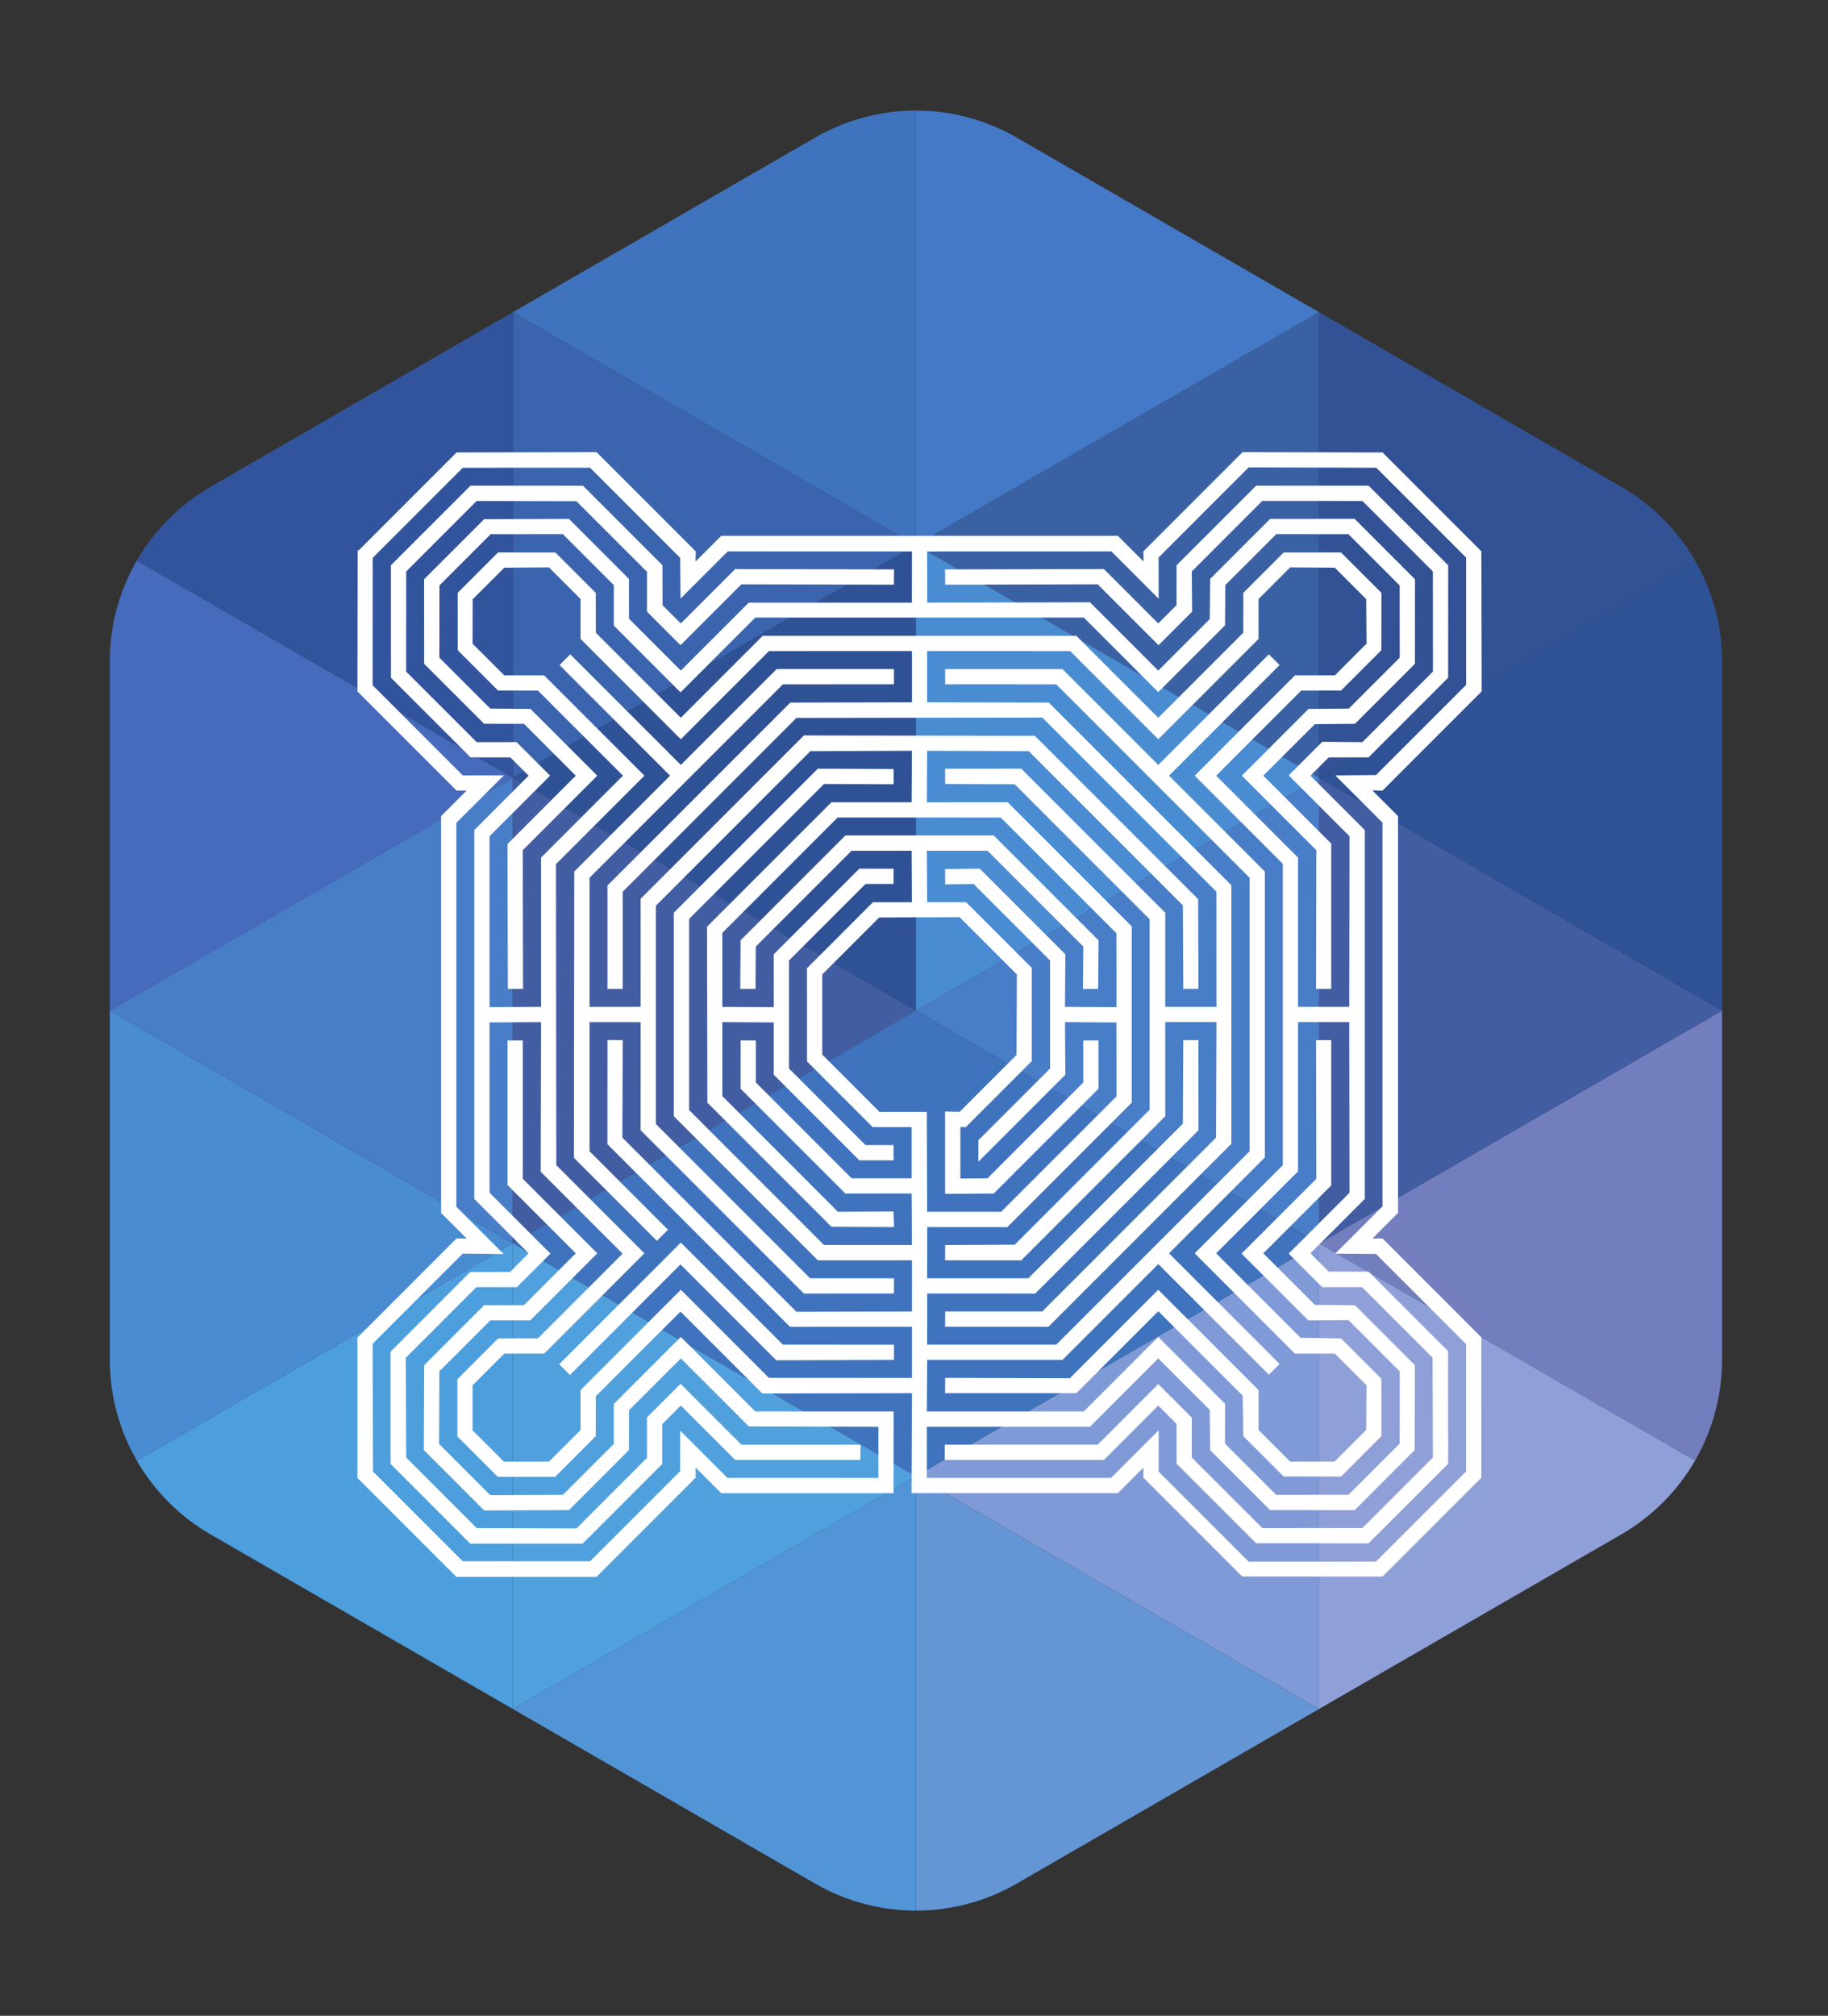 <?xml version="1.0" encoding="UTF-8" standalone="no"?>
<svg
   xmlns:dc="http://purl.org/dc/elements/1.1/"
   xmlns:cc="http://creativecommons.org/ns#"
   xmlns:rdf="http://www.w3.org/1999/02/22-rdf-syntax-ns#"
   xmlns:svg="http://www.w3.org/2000/svg"
   xmlns="http://www.w3.org/2000/svg"
   xmlns:sodipodi="http://sodipodi.sourceforge.net/DTD/sodipodi-0.dtd"
   xmlns:inkscape="http://www.inkscape.org/namespaces/inkscape"
   id="svg6693"
   version="1.1"
   xml:space="preserve"
   width="169.028"
   height="186.32"
   viewBox="0 0 169.028 186.32"
   inkscape:version="0.48.4 r9939"
   inkscape:export-xdpi="532.45001"
   inkscape:export-ydpi="532.45001"><rect x="0" y="0" width="169.028" height="186.32" fill="#333333" stroke="none"/><sodipodi:namedview
     pagecolor="#ffffff"
     bordercolor="#666666"
     borderopacity="1"
     objecttolerance="10"
     gridtolerance="10"
     guidetolerance="10"
     inkscape:pageopacity="0"
     inkscape:pageshadow="2"
     inkscape:window-width="1869"
     inkscape:window-height="1056"
     id="namedview60"
     showgrid="false"
     inkscape:zoom="5.5053034"
     inkscape:cx="88.690084"
     inkscape:cy="96.767412"
     inkscape:window-x="51"
     inkscape:window-y="24"
     inkscape:window-maximized="1"
     inkscape:current-layer="lion"
     showguides="true"
     inkscape:guide-bbox="true" /><defs
     id="defs6697"><clipPath
       clipPathUnits="userSpaceOnUse"
       id="clipPath6707"><path
         d="m 0,870.236 623.626,0 L 623.626,0 0,0 0,870.236 Z"
         id="path6709" /></clipPath><clipPath
       clipPathUnits="userSpaceOnUse"
       id="clipPath6719"><path
         d="m 0,870.236 623.626,0 L 623.626,0 0,0 0,870.236 Z"
         id="path6721" /></clipPath><clipPath
       clipPathUnits="userSpaceOnUse"
       id="clipPath6731"><path
         d="m 0,870.236 623.626,0 L 623.626,0 0,0 0,870.236 Z"
         id="path6733" /></clipPath><clipPath
       id="clipPath4150"
       clipPathUnits="userSpaceOnUse"><path
         id="path4152"
         d="m 0,870.236 623.626,0 L 623.626,0 0,0 0,870.236 Z" /></clipPath><clipPath
       id="clipPath4162"
       clipPathUnits="userSpaceOnUse"><path
         id="path4164"
         d="m 0,870.236 623.626,0 L 623.626,0 0,0 0,870.236 Z" /></clipPath><clipPath
       id="clipPath4390"
       clipPathUnits="userSpaceOnUse"><path
         id="path4392"
         d="m 0,870.236 623.626,0 L 623.626,0 0,0 0,870.236 Z" /></clipPath><clipPath
       id="clipPath4398"
       clipPathUnits="userSpaceOnUse"><path
         id="path4400"
         d="m -80.514,14.173 -595.276,0 0,841.89 595.276,0 0,-841.89 z" /></clipPath><clipPath
       id="clipPath6707-4"
       clipPathUnits="userSpaceOnUse"><path
         id="path6709-2"
         d="m 0,870.236 623.626,0 L 623.626,0 0,0 0,870.236 Z" /></clipPath><clipPath
       id="clipPath6719-3"
       clipPathUnits="userSpaceOnUse"><path
         id="path6721-3"
         d="m 0,870.236 623.626,0 L 623.626,0 0,0 0,870.236 Z" /></clipPath><clipPath
       id="clipPath6731-1"
       clipPathUnits="userSpaceOnUse"><path
         id="path6733-5"
         d="m 0,870.236 623.626,0 L 623.626,0 0,0 0,870.236 Z" /></clipPath><clipPath
       clipPathUnits="userSpaceOnUse"
       id="clipPath4150-1"><path
         d="m 0,870.236 623.626,0 L 623.626,0 0,0 0,870.236 Z"
         id="path4152-0" /></clipPath><clipPath
       clipPathUnits="userSpaceOnUse"
       id="clipPath4162-3"><path
         d="m 0,870.236 623.626,0 L 623.626,0 0,0 0,870.236 Z"
         id="path4164-5" /></clipPath><clipPath
       clipPathUnits="userSpaceOnUse"
       id="clipPath4390-2"><path
         d="m 0,870.236 623.626,0 L 623.626,0 0,0 0,870.236 Z"
         id="path4392-2" /></clipPath><clipPath
       clipPathUnits="userSpaceOnUse"
       id="clipPath4398-1"><path
         d="m -80.514,14.173 -595.276,0 0,841.89 595.276,0 0,-841.89 z"
         id="path4400-4" /></clipPath></defs><g
     transform="matrix(1.295,0,0,1.295,-420.055,-610.939)"
     id="lion"><title
       id="title17040">lion</title><g
       id="g5080"
       transform="matrix(1.25,0,0,-1.25,-1.3964844e-4,1275.397)"><path
         d="m 288.789,571.907 0,0 -21.482,-12.403 c 0.994,-1.721 2.433,-3.185 4.214,-4.213 l 17.268,-9.97 0,26.586 z"
         style="fill:#4c9edc;fill-opacity:1;fill-rule:nonzero;stroke:none"
         id="path5082-8" /><path
         d="m 265.765,585.2 0,-19.939 c 0,-2.057 0.549,-4.035 1.542,-5.756 l 21.482,12.402 -23.024,13.293 z"
         style="fill:#498cd2;fill-opacity:1;fill-rule:nonzero;stroke:none"
         id="path5084-8" /><path
         d="m 288.789,571.907 0,26.586 -23.024,-13.293 0,0 23.024,-13.293 z"
         style="fill:#487dc8;fill-opacity:1;fill-rule:nonzero;stroke:none"
         id="path5086-9" /><path
         d="m 288.789,545.321 0,0 17.268,-9.97 c 1.781,-1.028 3.769,-1.542 5.756,-1.542 l 0,24.805 -23.024,-13.293 z"
         style="fill:#5295d6;fill-opacity:1;fill-rule:nonzero;stroke:none"
         id="path5088-6" /><path
         d="m 267.307,610.895 c -0.994,-1.721 -1.542,-3.7 -1.542,-5.756 l 0,-19.94 23.024,13.293 -21.482,12.403 z"
         style="fill:#476bbc;fill-opacity:1;fill-rule:nonzero;stroke:none"
         id="path5090-0" /><path
         d="m 334.837,545.321 0,26.586 -23.024,-13.293 23.024,-13.293 z"
         style="fill:#7f9ad6;fill-opacity:1;fill-rule:nonzero;stroke:none"
         id="path5092-2" /><path
         d="m 356.319,559.504 c 0.994,1.721 1.542,3.7 1.542,5.756 l 0,19.939 -23.024,-13.293 21.482,-12.402 z"
         style="fill:#727ebd;fill-opacity:1;fill-rule:nonzero;stroke:none"
         id="path5094-5" /><path
         d="m 334.837,571.907 0,-26.586 17.268,9.97 c 1.781,1.028 3.22,2.492 4.214,4.214 l -21.482,12.402 z"
         style="fill:#8f9fd8;fill-opacity:1;fill-rule:nonzero;stroke:none"
         id="path5096-0" /><path
         d="m 334.837,598.493 0,0 0,-26.586 23.024,13.293 0,0 -23.024,13.293 z"
         style="fill:#425da2;fill-opacity:1;fill-rule:nonzero;stroke:none"
         id="path5098-9" /><path
         d="m 311.813,558.614 0,-24.805 c 1.987,0 3.975,0.514 5.756,1.542 l 17.268,9.97 -23.024,13.293 z"
         style="fill:#6495d5;fill-opacity:1;fill-rule:nonzero;stroke:none"
         id="path5100-5" /><path
         d="m 311.813,611.786 -23.024,13.293 0,-26.586 23.024,13.293 z"
         style="fill:#3a64ad;fill-opacity:1;fill-rule:nonzero;stroke:none"
         id="path5102-1" /><path
         d="m 311.813,611.786 23.024,-13.293 0,26.586 -23.024,-13.293 z"
         style="fill:#3a61a3;fill-opacity:1;fill-rule:nonzero;stroke:none"
         id="path5104-7" /><path
         d="m 267.307,610.895 21.482,-12.403 0,26.586 -17.268,-9.969 c -1.781,-1.029 -3.22,-2.493 -4.214,-4.214"
         style="fill:#32549d;fill-opacity:1;fill-rule:nonzero;stroke:none"
         id="path5106-7" /><path
         d="m 334.837,598.493 23.024,-13.293 0,19.939 c 0,2.057 -0.548,4.035 -1.542,5.757 l -21.482,-12.403 z"
         style="fill:#2f5296;fill-opacity:1;fill-rule:nonzero;stroke:none"
         id="path5108-7" /><path
         d="m 334.837,598.493 21.482,12.403 c -0.994,1.721 -2.433,3.185 -4.214,4.213 l -17.268,9.97 0,-26.586 z"
         style="fill:#325295;fill-opacity:1;fill-rule:nonzero;stroke:none"
         id="path5110-4" /><path
         d="m 334.837,625.079 -17.269,9.97 c -1.781,1.028 -3.768,1.542 -5.755,1.542 l 0,-24.805 23.024,13.293 z"
         style="fill:#4379c6;fill-opacity:1;fill-rule:nonzero;stroke:none"
         id="path5112-0" /><path
         d="m 311.813,611.786 0,24.805 c -1.987,0 -3.975,-0.514 -5.755,-1.542 l -17.269,-9.97 23.024,-13.293 z"
         style="fill:#3f73bd;fill-opacity:1;fill-rule:nonzero;stroke:none"
         id="path5114-8" /><path
         d="m 288.789,545.321 23.024,13.293 -23.024,13.293 0,-26.586 z"
         style="fill:#50a0dd;fill-opacity:1;fill-rule:nonzero;stroke:none"
         id="path5116-4" /><path
         id="path5118-4"
         style="fill:#425da2;fill-opacity:1;fill-rule:nonzero;stroke:none"
         d="m 288.789,598.493 0,0 0,-26.586 23.024,13.293 0,0 -23.024,13.293 z" /><path
         id="path5120-6"
         style="fill:#487dc8;fill-opacity:1;fill-rule:nonzero;stroke:none"
         d="m 334.837,571.907 0,26.586 -23.024,-13.293 0,0 23.024,-13.293 z" /><path
         id="path5122-9"
         transform="matrix(0.8,0,0,-0.8,1.1171875e-4,1020.318)"
         d="m 389.766,543.896 0,0.002 -28.779,16.615 28.779,16.617 28.781,-16.617 -28.781,-16.617 z"
         style="fill:#3f73bd;fill-opacity:1;fill-rule:nonzero;stroke:none" /><path
         id="path5124-5"
         style="fill:#2f5296;fill-opacity:1;fill-rule:nonzero;stroke:none"
         d="m 311.813,585.2 0,26.586 -23.024,-13.293 23.024,-13.293 z" /><path
         id="path5126-1"
         style="fill:#498cd2;fill-opacity:1;fill-rule:nonzero;stroke:none"
         d="m 311.813,585.2 23.024,13.293 -23.024,13.293 0,-26.586 z" /></g><path
       inkscape:connector-curvature="0"
       d="m 482.012,471.663 c -0.683,-0.393 -1.387,-0.719 -2.102,-0.988 5.132,4.25 6.599,11.701 3.152,17.66 -3.452,5.957 -10.653,8.385 -16.891,6.049 0.588,0.486 1.221,0.934 1.904,1.326 6.639,3.852 15.14,1.589 18.989,-5.051 3.852,-6.639 1.59,-15.145 -5.052,-18.996"
       style="fill:#ffffff;fill-opacity:1;fill-rule:nonzero;stroke:none"
       id="path255" /><g
       style="display:inline;fill:#ffffff;fill-opacity:1;stroke:#ffffff;stroke-opacity:1"
       id="g11"
       transform="matrix(0.127,0,0,-0.127,352.255,597.474)"><path
         style="fill:#ffffff;fill-opacity:1;stroke:#ffffff;stroke-width:2.969;stroke-linecap:butt;stroke-linejoin:miter;stroke-miterlimit:10;stroke-opacity:1;stroke-dasharray:none"
         id="path15"
         d="m -16.996,679.338 -0.164,-77.459 54.887,-54.887 8.596,0 -16.437,-16.437 0,-221.781 16.601,-16.601 -8.76,0.164 -54.887,-54.888 0,-77.623 54.723,-54.723 77.623,0 54.888,54.888 -0.164,8.76 16.601,-16.601 94.815,0 0.033,42.945 -76.902,0 -41.272,41.272 -36.22,-36.22 0,-22.441 -29.494,-29.494 -42.027,-0.164 -29.658,29.658 0.164,42.027 29.494,29.494 22.441,0 36.22,36.22 -41.272,41.272 0,76.902 -5.61,-0.033 0,-79.132 39.008,-39.009 -30.61,-30.61 -22.408,-0.033 -32.841,-32.841 -0.197,-46.456 33.07,-33.07 46.456,0.197 32.841,32.841 0.033,22.408 30.61,30.61 38.812,-38.812 73.752,-0.197 0,-31.758 -86.974,0.033 -24.475,24.475 0,-19.816 -51.541,-51.541 -72.801,0.033 -51.311,51.311 -0.23,72.997 51.541,51.541 20.013,-0.197 -24.475,24.475 0,216.925 24.639,24.639 -20.177,-0.033 -51.541,51.541 0.033,72.801 51.508,51.508 72.801,0.033 51.541,-51.541 0.164,-19.98 24.475,24.475 105.674,-0.033 -0.033,-31.725 -92.584,0 -38.812,-38.812 -30.61,30.61 -0.033,22.408 -32.841,32.841 -46.489,-0.164 -32.873,-32.873 0.033,-46.292 32.841,-32.841 22.408,-0.033 30.61,-30.61 -39.008,-39.009 0.197,-79.329 5.577,0 -0.164,77.066 41.272,41.272 -36.056,36.056 -22.605,0.164 -29.494,29.494 0.033,41.83 29.658,29.658 41.83,0.033 29.494,-29.494 0,-22.769 36.056,-36.056 41.436,41.436 185.889,0 41.272,-41.272 36.056,36.056 0.164,22.605 29.494,29.494 41.83,-0.033 29.658,-29.658 0.033,-41.83 -29.494,-29.494 -22.605,-0.164 -36.056,-36.056 41.272,-41.272 -0.164,-77.066 5.577,0 0,79.526 -38.812,38.812 30.413,30.413 22.605,0.23 32.841,32.841 0.033,46.292 -33.07,33.07 -46.292,-0.033 -32.841,-32.841 -0.23,-22.605 -30.413,-30.413 -39.009,39.009 -92.387,-0.197 -0.033,31.725 105.674,0.033 24.475,-24.475 -0.033,20.177 51.541,51.541 72.997,-0.23 51.311,-51.311 0.033,-72.801 -51.541,-51.541 -19.98,-0.164 24.475,-24.475 0,-216.925 -24.475,-24.475 19.98,-0.164 51.541,-51.541 -0.033,-72.801 -51.508,-51.508 -72.801,-0.033 -51.541,51.541 0.033,20.177 -24.639,-24.639 -105.707,0 0.033,31.725 92.584,0 39.009,39.008 30.413,-30.413 0.23,-22.605 32.841,-32.841 46.292,-0.033 32.873,32.873 0.164,46.489 -32.841,32.841 -22.605,0.23 -30.413,30.413 38.812,38.812 0,79.526 -5.577,0 0.164,-77.066 -41.436,-41.436 36.056,-36.056 22.572,0.197 29.691,-29.691 -0.033,-41.83 -29.658,-29.658 -41.83,-0.033 -29.691,29.691 0.033,22.408 -36.056,36.056 -41.272,-41.272 -90.353,0 0.23,31.922 76.902,0 54.494,54.494 62.171,-62.171 3.937,3.937 -62.171,62.171 54.494,54.494 0,159.446 -54.494,54.494 62.171,62.171 -3.937,3.937 -62.171,-62.171 -54.494,54.494 -63.844,0 0,-5.577 61.58,-0.033 109.578,-109.578 0,-154.919 -109.578,-109.578 -74.671,0 0.033,31.725 61.58,-0.033 90.943,90.943 -0.033,48.523 -5.577,0 -0.23,-46.095 -87.728,-87.728 -58.988,0 0.033,31.725 45.898,-0.033 69.093,69.093 0,97.833 -68.896,68.896 -46.292,-0.033 0.164,31.922 59.185,-0.197 87.531,-87.531 0.23,-46.095 5.577,0 -0.164,48.326 -90.943,90.943 -128.607,0.197 -90.943,-90.943 0.033,-61.58 -31.725,-0.033 0,74.671 109.578,109.578 61.58,0.033 0,5.577 -63.844,0 -54.494,-54.494 -62.171,62.171 -3.937,-3.937 62.171,-62.171 -54.494,-54.494 -0.197,-159.643 45.176,-45.176 4.134,4.134 -43.503,43.503 0,74.671 31.725,-0.033 -0.033,-61.58 90.943,-90.943 48.523,0.033 0,5.577 -46.292,0.033 -87.531,87.531 0,123.948 87.728,87.728 59.185,0.197 -0.197,-31.889 -45.931,0 -69.093,-69.093 0.197,-97.636 68.896,-68.896 33.037,-0.164 -0.197,5.774 -30.413,-0.164 -65.878,65.878 0,43.7 31.889,-0.197 0,-30.249 47.243,-47.243 17.191,0 -0.033,5.61 -14.895,0 -43.897,43.897 0,61.941 43.897,43.897 14.895,0 0.033,5.61 -17.191,0 -47.243,-47.243 0.033,-30.61 -31.922,0.164 0,43.7 65.714,65.714 92.945,-0.033 65.878,-65.878 0.033,-43.667 -31.922,0.164 0.197,30.446 -47.243,47.243 -17.388,-0.197 0.033,-5.61 15.092,0.197 43.897,-43.897 0,-61.941 -40.321,-40.321 0,-7.874 45.931,45.931 -0.197,30.446 31.889,-0.197 0.033,-43.667 -65.714,-65.714 -43.7,0 -0.197,56.167 -25.721,0 -33.07,33.07 0,46.259 32.873,32.873 46.456,0.197 33.07,-33.07 -0.197,-46.456 -32.873,-32.873 -7.283,0.197 0,-43.306 25.229,0.164 58.07,58.07 -0.033,25.032 -5.577,0 0,-22.769 -54.723,-54.723 -17.355,-0.164 0,32.086 3.937,-0.197 36.22,36.22 0,51.18 -36.023,36.023 -22.769,0 -0.23,31.922 36.22,0 54.723,-54.723 -0.197,-22.965 5.61,0.033 0.197,25.196 -58.07,58.07 -82.151,0 -58.07,-58.07 -0.164,-25.229 5.61,0.033 0.164,22.933 54.723,54.723 35.826,0 0.164,-31.922 -22.769,0 -36.22,-36.22 0.033,-51.147 36.023,-36.023 22.769,0 0,-31.758 -35.826,0 -54.723,54.723 0,22.769 -5.577,0 -0.033,-25.032 58.07,-58.07 38.09,0.033 0.197,-31.955 -51.541,0.033 -76.705,76.705 0,108.66 76.705,76.705 38.287,-0.164 0,5.577 -40.518,0.23 -80.117,-80.117 0,-113.121 80.117,-80.117 53.772,0.033 0,-31.758 -67.026,-0.164 -98.752,98.752 0.197,53.936 -5.61,0.033 -0.033,-56.397 101.77,-101.77 69.454,0.033 0,-31.758 -82.512,0.033 -48.916,48.916 -54.887,-54.888 0,-22.441 -18.668,-18.668 -26.509,0 -18.504,18.504 0,26.509 18.668,18.668 22.441,0 54.887,54.887 -48.916,48.916 -0.197,170.404 49.113,49.113 -54.887,54.887 -22.441,0 -18.668,18.668 0.033,26.148 18.668,18.668 26.312,0.197 18.668,-18.668 0,-22.441 54.887,-54.888 48.916,48.916 82.512,0.033 0,-31.758 -69.257,-0.164 -101.934,-101.934 0,-56.036 5.61,0.033 0,53.739 98.555,98.555 139.433,0.197 98.752,-98.752 0.033,-66.83 -31.758,0 0.033,53.772 -80.117,80.117 -40.715,-0.033 0.033,-5.61 38.254,-0.197 76.705,-76.705 0,-108.266 -76.705,-76.705 -38.254,-0.197 -0.033,-5.61 40.715,-0.033 80.117,80.117 -0.033,53.772 31.758,0 -0.23,-67.026 -98.555,-98.555 -53.739,0 -0.033,-5.61 56.036,0 101.934,101.934 0,144.092 -101.77,101.77 -69.257,0.164 0,31.758 82.512,-0.033 48.916,-48.916 54.887,54.888 0,22.441 18.668,18.668 26.312,-0.197 18.504,-18.504 0.197,-26.312 -18.668,-18.668 -22.441,0 -54.888,-54.887 48.916,-48.916 0,-170.601 -48.916,-48.916 54.888,-54.887 22.441,0 18.668,-18.668 -0.197,-26.312 -18.668,-18.668 -26.148,-0.033 -18.668,18.668 0,22.441 -54.887,54.888 -49.113,-49.113 -69.225,0.197 -0.033,-5.61 71.718,0 46.653,46.653 48.916,-48.916 0.394,-22.769 21.817,-21.817 31.003,-0.033 21.85,21.85 -0.033,31.003 -21.817,21.817 -22.769,0.394 -48.916,48.916 46.653,46.653 0,84.775 31.758,0 0.164,-97.997 -33.595,-33.595 17.388,-17.388 22.375,0 40.518,-40.518 0.164,-57.315 -40.485,-40.485 -57.512,-0.033 -40.518,40.518 0.033,22.408 -17.388,17.388 -33.431,-33.431 -85.104,0 -0.033,-5.61 87.4,0 31.167,31.167 11.745,-11.745 0.033,-22.408 43.864,-43.864 61.974,-0.033 43.897,43.897 -0.033,61.974 -43.864,43.864 -22.408,0.033 -11.745,11.745 31.167,31.167 0,206.099 -31.167,31.167 11.745,11.745 22.408,0.033 43.864,43.864 0.033,61.974 -43.897,43.897 -61.974,-0.033 -43.864,-43.864 -0.033,-22.408 -11.745,-11.745 -31.167,31.167 -87.203,-0.197 0.033,-5.61 84.907,0.197 33.595,-33.595 17.388,17.388 -0.197,22.572 40.518,40.518 57.512,-0.033 40.485,-40.485 0.033,-57.512 -40.518,-40.518 -22.572,0.197 -17.388,-17.388 33.595,-33.595 -0.164,-97.997 -31.758,0 0,84.775 -46.653,46.653 49.277,49.277 22.408,0.033 21.817,21.817 0.033,31.003 -21.85,21.85 -31.003,-0.033 -21.817,-21.817 -0.033,-22.408 -49.277,-49.277 -46.653,46.653 -175.128,0 -46.653,-46.653 -49.277,49.277 -0.033,22.408 -21.817,21.817 -31.003,0.033 -21.85,-21.85 0.033,-31.003 21.817,-21.817 22.408,-0.033 49.277,-49.277 -46.653,-46.653 0,-84.775 -31.922,-0.164 0,98.161 33.431,33.431 -17.388,17.388 -22.408,-0.033 -40.518,40.518 0.033,57.512 40.485,40.485 57.315,-0.164 40.518,-40.518 0,-22.375 17.388,-17.388 33.595,33.595 84.907,-0.197 0.033,5.61 -87.203,0.197 -31.167,-31.167 -11.745,11.745 -0.033,22.408 -43.864,43.864 -61.974,0.033 -43.897,-43.897 0.033,-61.974 43.864,-43.864 22.408,-0.033 11.745,-11.745 -31.167,-31.167 0,-206.099 31.167,-31.167 -11.942,-11.942 -22.408,-0.033 -43.864,-43.864 0,-61.941 43.897,-43.897 61.941,0 43.864,43.864 0.033,22.408 11.942,11.942 31.167,-31.167 68.306,0 0.033,5.61 -66.075,0 -33.595,33.595 -17.388,-17.388 0,-22.769 -40.518,-40.518 -57.315,0.23 -40.485,40.485 -0.23,57.315 40.518,40.518 22.769,0 17.388,17.388 -33.595,33.595 -0.033,97.8 31.955,0.197 -0.197,-84.972 46.653,-46.653 -49.081,-49.081 -22.408,-0.033 -22.014,-22.014 0,-30.971 21.85,-21.85 30.971,0 22.014,22.014 0.033,22.408 49.081,49.081 46.653,-46.653 84.972,0.197 -0.23,-56.2 113.909,0 16.437,16.437 0,-8.596 54.691,-54.691 77.656,-0.033 54.723,54.723 -0.033,77.656 -54.691,54.691 -8.76,-0.164 16.601,16.601 0,221.781 -16.601,16.601 8.76,-0.164 54.888,54.887 -0.164,77.459 -54.723,54.723 -77.459,0.164 -54.887,-54.888 0.164,-8.76 -16.601,16.601 -221.781,0 -16.601,-16.601 0.164,8.76 -54.888,54.888 -77.459,-0.164 -54.723,-54.723 z m 113.909,-456.226 3.937,-3.937 62.138,62.138 54.494,-54.494 64.041,0.197 0,5.577 -61.58,0.033 -56.758,56.758 -66.272,-66.272 z"
         inkscape:connector-curvature="0" /></g></g></svg>